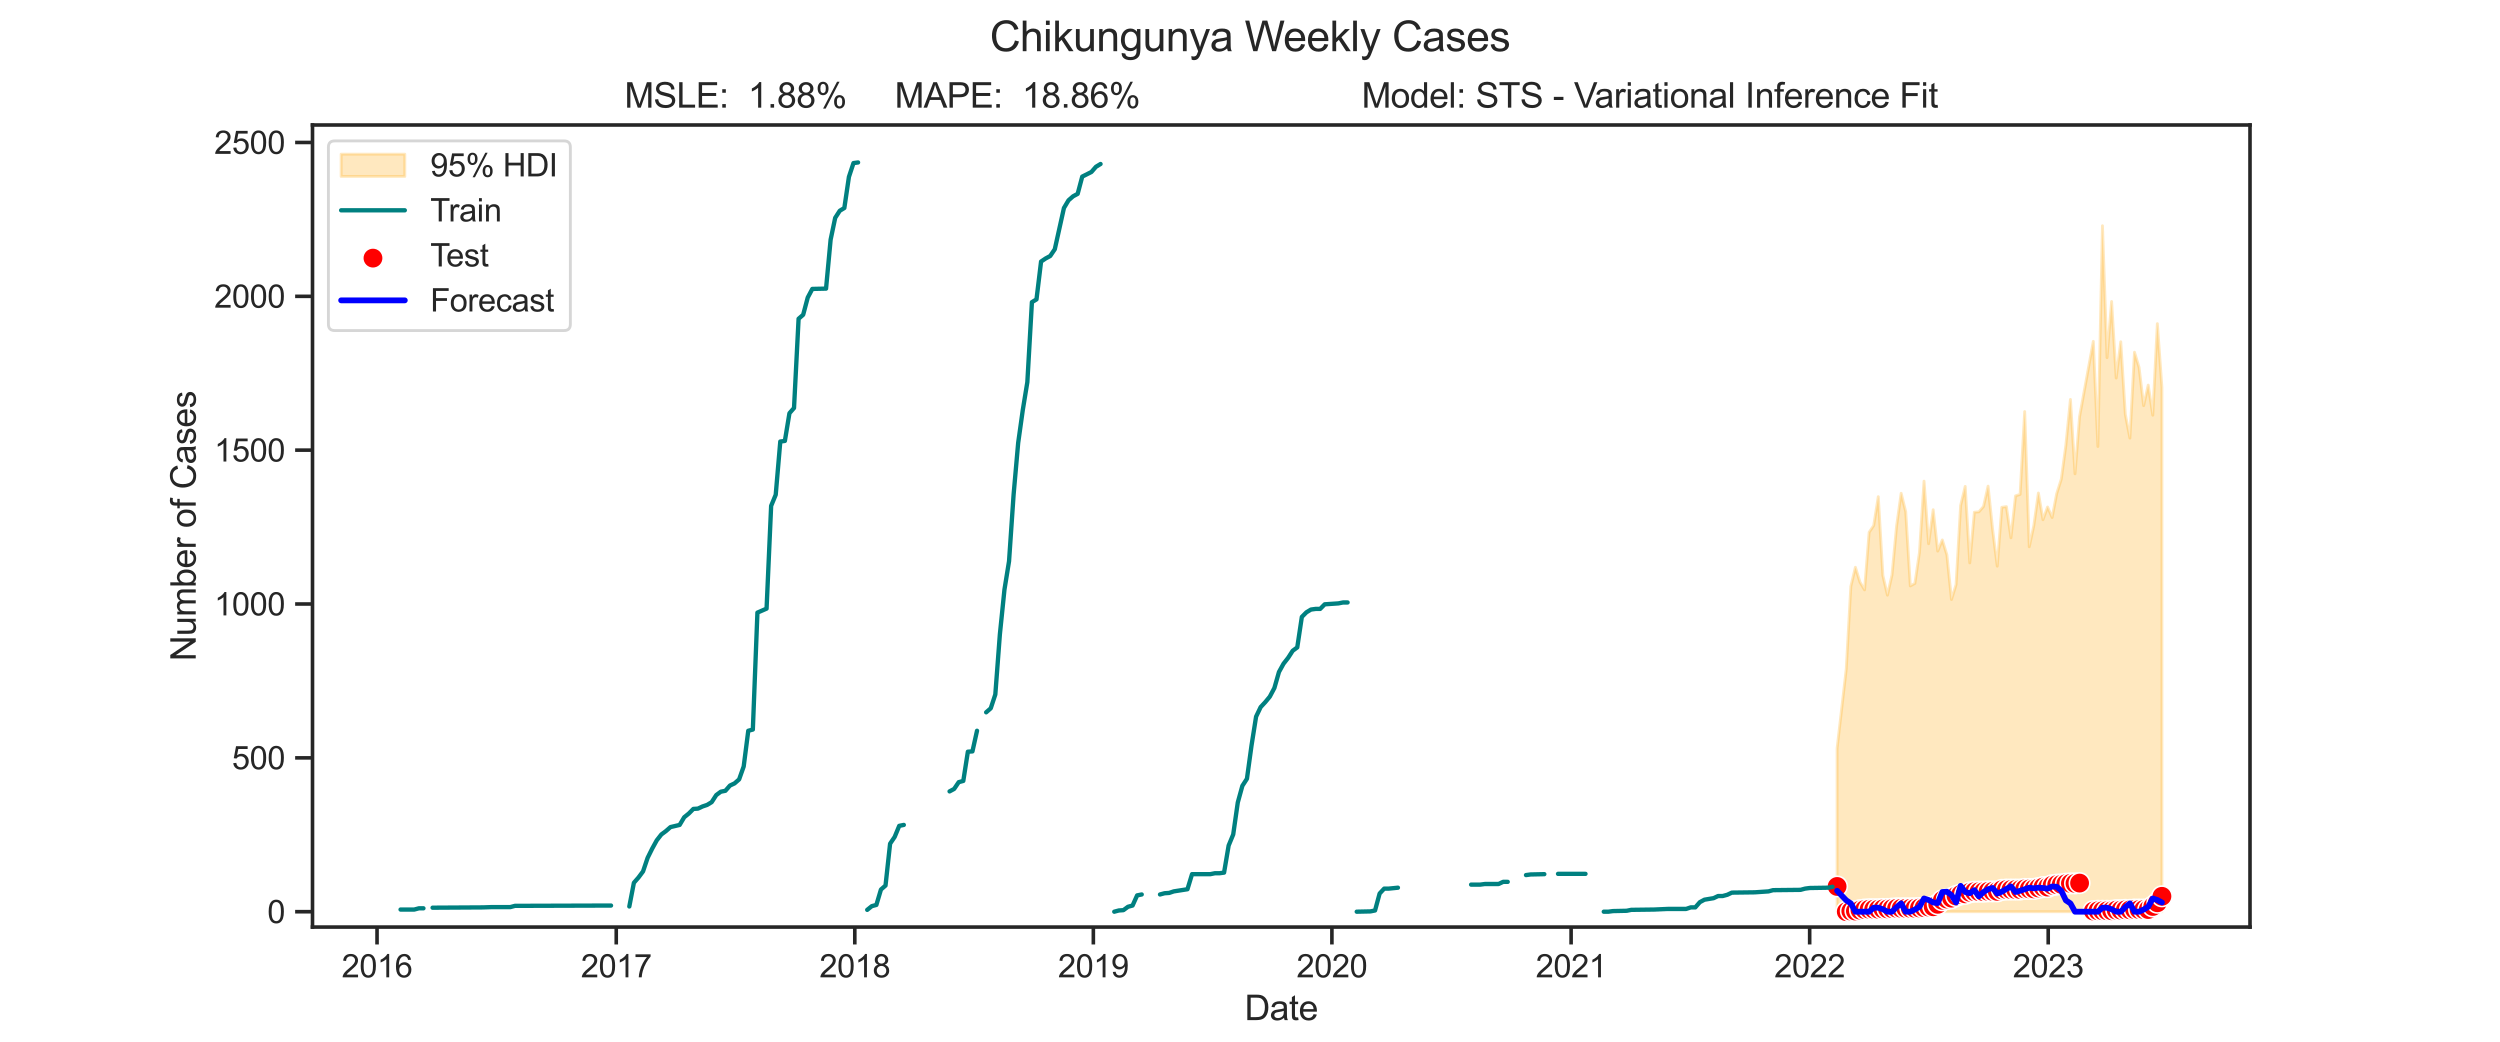 <?xml version="1.0" encoding="utf-8" standalone="no"?>
<!DOCTYPE svg PUBLIC "-//W3C//DTD SVG 1.1//EN"
  "http://www.w3.org/Graphics/SVG/1.1/DTD/svg11.dtd">
<svg xmlns:xlink="http://www.w3.org/1999/xlink" width="864pt" height="360pt" viewBox="0 0 864 360" xmlns="http://www.w3.org/2000/svg" version="1.1">
 <defs>
  <style type="text/css">*{stroke-linejoin: round; stroke-linecap: butt}</style>
 </defs>
 <g id="figure_1">
  <g id="patch_1">
   <path d="M 0 360 
L 864 360 
L 864 0 
L 0 0 
z
" style="fill: #ffffff"/>
  </g>
  <g id="axes_1">
   <g id="patch_2">
    <path d="M 108 320.4 
L 777.6 320.4 
L 777.6 43.2 
L 108 43.2 
z
" style="fill: #ffffff"/>
   </g>
   <g id="matplotlib.axis_1">
    <g id="xtick_1">
     <g id="line2d_1">
      <defs>
       <path id="m981ce2b641" d="M 0 0 
L 0 6 
" style="stroke: #262626; stroke-width: 1.25"/>
      </defs>
      <g>
       <use xlink:href="#m981ce2b641" x="130.305" y="320.4" style="fill: #262626; stroke: #262626; stroke-width: 1.25"/>
      </g>
     </g>
     <g id="text_1">
      <!-- 2016 -->
      <g style="fill: #262626" transform="translate(118.071 337.774) scale(0.11 -0.11)">
       <defs>
        <path id="ArialMT-32" d="M 3222 541 
L 3222 0 
L 194 0 
Q 188 203 259 391 
Q 375 700 629 1000 
Q 884 1300 1366 1694 
Q 2113 2306 2375 2664 
Q 2638 3022 2638 3341 
Q 2638 3675 2398 3904 
Q 2159 4134 1775 4134 
Q 1369 4134 1125 3890 
Q 881 3647 878 3216 
L 300 3275 
Q 359 3922 746 4261 
Q 1134 4600 1788 4600 
Q 2447 4600 2831 4234 
Q 3216 3869 3216 3328 
Q 3216 3053 3103 2787 
Q 2991 2522 2730 2228 
Q 2469 1934 1863 1422 
Q 1356 997 1212 845 
Q 1069 694 975 541 
L 3222 541 
z
" transform="scale(0.016)"/>
        <path id="ArialMT-30" d="M 266 2259 
Q 266 3072 433 3567 
Q 600 4063 929 4331 
Q 1259 4600 1759 4600 
Q 2128 4600 2406 4451 
Q 2684 4303 2865 4023 
Q 3047 3744 3150 3342 
Q 3253 2941 3253 2259 
Q 3253 1453 3087 958 
Q 2922 463 2592 192 
Q 2263 -78 1759 -78 
Q 1097 -78 719 397 
Q 266 969 266 2259 
z
M 844 2259 
Q 844 1131 1108 757 
Q 1372 384 1759 384 
Q 2147 384 2411 759 
Q 2675 1134 2675 2259 
Q 2675 3391 2411 3762 
Q 2147 4134 1753 4134 
Q 1366 4134 1134 3806 
Q 844 3388 844 2259 
z
" transform="scale(0.016)"/>
        <path id="ArialMT-31" d="M 2384 0 
L 1822 0 
L 1822 3584 
Q 1619 3391 1289 3197 
Q 959 3003 697 2906 
L 697 3450 
Q 1169 3672 1522 3987 
Q 1875 4303 2022 4600 
L 2384 4600 
L 2384 0 
z
" transform="scale(0.016)"/>
        <path id="ArialMT-36" d="M 3184 3459 
L 2625 3416 
Q 2550 3747 2413 3897 
Q 2184 4138 1850 4138 
Q 1581 4138 1378 3988 
Q 1113 3794 959 3422 
Q 806 3050 800 2363 
Q 1003 2672 1297 2822 
Q 1591 2972 1913 2972 
Q 2475 2972 2870 2558 
Q 3266 2144 3266 1488 
Q 3266 1056 3080 686 
Q 2894 316 2569 119 
Q 2244 -78 1831 -78 
Q 1128 -78 684 439 
Q 241 956 241 2144 
Q 241 3472 731 4075 
Q 1159 4600 1884 4600 
Q 2425 4600 2770 4297 
Q 3116 3994 3184 3459 
z
M 888 1484 
Q 888 1194 1011 928 
Q 1134 663 1356 523 
Q 1578 384 1822 384 
Q 2178 384 2434 671 
Q 2691 959 2691 1453 
Q 2691 1928 2437 2201 
Q 2184 2475 1800 2475 
Q 1419 2475 1153 2201 
Q 888 1928 888 1484 
z
" transform="scale(0.016)"/>
       </defs>
       <use xlink:href="#ArialMT-32"/>
       <use xlink:href="#ArialMT-30" x="55.615"/>
       <use xlink:href="#ArialMT-31" x="111.23"/>
       <use xlink:href="#ArialMT-36" x="166.846"/>
      </g>
     </g>
    </g>
    <g id="xtick_2">
     <g id="line2d_2">
      <g>
       <use xlink:href="#m981ce2b641" x="212.974" y="320.4" style="fill: #262626; stroke: #262626; stroke-width: 1.25"/>
      </g>
     </g>
     <g id="text_2">
      <!-- 2017 -->
      <g style="fill: #262626" transform="translate(200.74 337.774) scale(0.11 -0.11)">
       <defs>
        <path id="ArialMT-37" d="M 303 3981 
L 303 4522 
L 3269 4522 
L 3269 4084 
Q 2831 3619 2401 2847 
Q 1972 2075 1738 1259 
Q 1569 684 1522 0 
L 944 0 
Q 953 541 1156 1306 
Q 1359 2072 1739 2783 
Q 2119 3494 2547 3981 
L 303 3981 
z
" transform="scale(0.016)"/>
       </defs>
       <use xlink:href="#ArialMT-32"/>
       <use xlink:href="#ArialMT-30" x="55.615"/>
       <use xlink:href="#ArialMT-31" x="111.23"/>
       <use xlink:href="#ArialMT-37" x="166.846"/>
      </g>
     </g>
    </g>
    <g id="xtick_3">
     <g id="line2d_3">
      <g>
       <use xlink:href="#m981ce2b641" x="295.418" y="320.4" style="fill: #262626; stroke: #262626; stroke-width: 1.25"/>
      </g>
     </g>
     <g id="text_3">
      <!-- 2018 -->
      <g style="fill: #262626" transform="translate(283.184 337.774) scale(0.11 -0.11)">
       <defs>
        <path id="ArialMT-38" d="M 1131 2484 
Q 781 2613 612 2850 
Q 444 3088 444 3419 
Q 444 3919 803 4259 
Q 1163 4600 1759 4600 
Q 2359 4600 2725 4251 
Q 3091 3903 3091 3403 
Q 3091 3084 2923 2848 
Q 2756 2613 2416 2484 
Q 2838 2347 3058 2040 
Q 3278 1734 3278 1309 
Q 3278 722 2862 322 
Q 2447 -78 1769 -78 
Q 1091 -78 675 323 
Q 259 725 259 1325 
Q 259 1772 486 2073 
Q 713 2375 1131 2484 
z
M 1019 3438 
Q 1019 3113 1228 2906 
Q 1438 2700 1772 2700 
Q 2097 2700 2305 2904 
Q 2513 3109 2513 3406 
Q 2513 3716 2298 3927 
Q 2084 4138 1766 4138 
Q 1444 4138 1231 3931 
Q 1019 3725 1019 3438 
z
M 838 1322 
Q 838 1081 952 856 
Q 1066 631 1291 507 
Q 1516 384 1775 384 
Q 2178 384 2440 643 
Q 2703 903 2703 1303 
Q 2703 1709 2433 1975 
Q 2163 2241 1756 2241 
Q 1359 2241 1098 1978 
Q 838 1716 838 1322 
z
" transform="scale(0.016)"/>
       </defs>
       <use xlink:href="#ArialMT-32"/>
       <use xlink:href="#ArialMT-30" x="55.615"/>
       <use xlink:href="#ArialMT-31" x="111.23"/>
       <use xlink:href="#ArialMT-38" x="166.846"/>
      </g>
     </g>
    </g>
    <g id="xtick_4">
     <g id="line2d_4">
      <g>
       <use xlink:href="#m981ce2b641" x="377.862" y="320.4" style="fill: #262626; stroke: #262626; stroke-width: 1.25"/>
      </g>
     </g>
     <g id="text_4">
      <!-- 2019 -->
      <g style="fill: #262626" transform="translate(365.627 337.774) scale(0.11 -0.11)">
       <defs>
        <path id="ArialMT-39" d="M 350 1059 
L 891 1109 
Q 959 728 1153 556 
Q 1347 384 1650 384 
Q 1909 384 2104 503 
Q 2300 622 2425 820 
Q 2550 1019 2634 1356 
Q 2719 1694 2719 2044 
Q 2719 2081 2716 2156 
Q 2547 1888 2255 1720 
Q 1963 1553 1622 1553 
Q 1053 1553 659 1965 
Q 266 2378 266 3053 
Q 266 3750 677 4175 
Q 1088 4600 1706 4600 
Q 2153 4600 2523 4359 
Q 2894 4119 3086 3673 
Q 3278 3228 3278 2384 
Q 3278 1506 3087 986 
Q 2897 466 2520 194 
Q 2144 -78 1638 -78 
Q 1100 -78 759 220 
Q 419 519 350 1059 
z
M 2653 3081 
Q 2653 3566 2395 3850 
Q 2138 4134 1775 4134 
Q 1400 4134 1122 3828 
Q 844 3522 844 3034 
Q 844 2597 1108 2323 
Q 1372 2050 1759 2050 
Q 2150 2050 2401 2323 
Q 2653 2597 2653 3081 
z
" transform="scale(0.016)"/>
       </defs>
       <use xlink:href="#ArialMT-32"/>
       <use xlink:href="#ArialMT-30" x="55.615"/>
       <use xlink:href="#ArialMT-31" x="111.23"/>
       <use xlink:href="#ArialMT-39" x="166.846"/>
      </g>
     </g>
    </g>
    <g id="xtick_5">
     <g id="line2d_5">
      <g>
       <use xlink:href="#m981ce2b641" x="460.305" y="320.4" style="fill: #262626; stroke: #262626; stroke-width: 1.25"/>
      </g>
     </g>
     <g id="text_5">
      <!-- 2020 -->
      <g style="fill: #262626" transform="translate(448.071 337.774) scale(0.11 -0.11)">
       <use xlink:href="#ArialMT-32"/>
       <use xlink:href="#ArialMT-30" x="55.615"/>
       <use xlink:href="#ArialMT-32" x="111.23"/>
       <use xlink:href="#ArialMT-30" x="166.846"/>
      </g>
     </g>
    </g>
    <g id="xtick_6">
     <g id="line2d_6">
      <g>
       <use xlink:href="#m981ce2b641" x="542.975" y="320.4" style="fill: #262626; stroke: #262626; stroke-width: 1.25"/>
      </g>
     </g>
     <g id="text_6">
      <!-- 2021 -->
      <g style="fill: #262626" transform="translate(530.741 337.774) scale(0.11 -0.11)">
       <use xlink:href="#ArialMT-32"/>
       <use xlink:href="#ArialMT-30" x="55.615"/>
       <use xlink:href="#ArialMT-32" x="111.23"/>
       <use xlink:href="#ArialMT-31" x="166.846"/>
      </g>
     </g>
    </g>
    <g id="xtick_7">
     <g id="line2d_7">
      <g>
       <use xlink:href="#m981ce2b641" x="625.418" y="320.4" style="fill: #262626; stroke: #262626; stroke-width: 1.25"/>
      </g>
     </g>
     <g id="text_7">
      <!-- 2022 -->
      <g style="fill: #262626" transform="translate(613.184 337.774) scale(0.11 -0.11)">
       <use xlink:href="#ArialMT-32"/>
       <use xlink:href="#ArialMT-30" x="55.615"/>
       <use xlink:href="#ArialMT-32" x="111.23"/>
       <use xlink:href="#ArialMT-32" x="166.846"/>
      </g>
     </g>
    </g>
    <g id="xtick_8">
     <g id="line2d_8">
      <g>
       <use xlink:href="#m981ce2b641" x="707.862" y="320.4" style="fill: #262626; stroke: #262626; stroke-width: 1.25"/>
      </g>
     </g>
     <g id="text_8">
      <!-- 2023 -->
      <g style="fill: #262626" transform="translate(695.628 337.774) scale(0.11 -0.11)">
       <defs>
        <path id="ArialMT-33" d="M 269 1209 
L 831 1284 
Q 928 806 1161 595 
Q 1394 384 1728 384 
Q 2125 384 2398 659 
Q 2672 934 2672 1341 
Q 2672 1728 2419 1979 
Q 2166 2231 1775 2231 
Q 1616 2231 1378 2169 
L 1441 2663 
Q 1497 2656 1531 2656 
Q 1891 2656 2178 2843 
Q 2466 3031 2466 3422 
Q 2466 3731 2256 3934 
Q 2047 4138 1716 4138 
Q 1388 4138 1169 3931 
Q 950 3725 888 3313 
L 325 3413 
Q 428 3978 793 4289 
Q 1159 4600 1703 4600 
Q 2078 4600 2393 4439 
Q 2709 4278 2876 4000 
Q 3044 3722 3044 3409 
Q 3044 3113 2884 2869 
Q 2725 2625 2413 2481 
Q 2819 2388 3044 2092 
Q 3269 1797 3269 1353 
Q 3269 753 2831 336 
Q 2394 -81 1725 -81 
Q 1122 -81 723 278 
Q 325 638 269 1209 
z
" transform="scale(0.016)"/>
       </defs>
       <use xlink:href="#ArialMT-32"/>
       <use xlink:href="#ArialMT-30" x="55.615"/>
       <use xlink:href="#ArialMT-32" x="111.23"/>
       <use xlink:href="#ArialMT-33" x="166.846"/>
      </g>
     </g>
    </g>
    <g id="text_9">
     <!-- Date -->
     <g style="fill: #262626" transform="translate(430.127 352.549) scale(0.12 -0.12)">
      <defs>
       <path id="ArialMT-44" d="M 494 0 
L 494 4581 
L 2072 4581 
Q 2606 4581 2888 4516 
Q 3281 4425 3559 4188 
Q 3922 3881 4101 3404 
Q 4281 2928 4281 2316 
Q 4281 1794 4159 1391 
Q 4038 988 3847 723 
Q 3656 459 3429 307 
Q 3203 156 2883 78 
Q 2563 0 2147 0 
L 494 0 
z
M 1100 541 
L 2078 541 
Q 2531 541 2789 625 
Q 3047 709 3200 863 
Q 3416 1078 3536 1442 
Q 3656 1806 3656 2325 
Q 3656 3044 3420 3430 
Q 3184 3816 2847 3947 
Q 2603 4041 2063 4041 
L 1100 4041 
L 1100 541 
z
" transform="scale(0.016)"/>
       <path id="ArialMT-61" d="M 2588 409 
Q 2275 144 1986 34 
Q 1697 -75 1366 -75 
Q 819 -75 525 192 
Q 231 459 231 875 
Q 231 1119 342 1320 
Q 453 1522 633 1644 
Q 813 1766 1038 1828 
Q 1203 1872 1538 1913 
Q 2219 1994 2541 2106 
Q 2544 2222 2544 2253 
Q 2544 2597 2384 2738 
Q 2169 2928 1744 2928 
Q 1347 2928 1158 2789 
Q 969 2650 878 2297 
L 328 2372 
Q 403 2725 575 2942 
Q 747 3159 1072 3276 
Q 1397 3394 1825 3394 
Q 2250 3394 2515 3294 
Q 2781 3194 2906 3042 
Q 3031 2891 3081 2659 
Q 3109 2516 3109 2141 
L 3109 1391 
Q 3109 606 3145 398 
Q 3181 191 3288 0 
L 2700 0 
Q 2613 175 2588 409 
z
M 2541 1666 
Q 2234 1541 1622 1453 
Q 1275 1403 1131 1340 
Q 988 1278 909 1158 
Q 831 1038 831 891 
Q 831 666 1001 516 
Q 1172 366 1500 366 
Q 1825 366 2078 508 
Q 2331 650 2450 897 
Q 2541 1088 2541 1459 
L 2541 1666 
z
" transform="scale(0.016)"/>
       <path id="ArialMT-74" d="M 1650 503 
L 1731 6 
Q 1494 -44 1306 -44 
Q 1000 -44 831 53 
Q 663 150 594 308 
Q 525 466 525 972 
L 525 2881 
L 113 2881 
L 113 3319 
L 525 3319 
L 525 4141 
L 1084 4478 
L 1084 3319 
L 1650 3319 
L 1650 2881 
L 1084 2881 
L 1084 941 
Q 1084 700 1114 631 
Q 1144 563 1211 522 
Q 1278 481 1403 481 
Q 1497 481 1650 503 
z
" transform="scale(0.016)"/>
       <path id="ArialMT-65" d="M 2694 1069 
L 3275 997 
Q 3138 488 2766 206 
Q 2394 -75 1816 -75 
Q 1088 -75 661 373 
Q 234 822 234 1631 
Q 234 2469 665 2931 
Q 1097 3394 1784 3394 
Q 2450 3394 2872 2941 
Q 3294 2488 3294 1666 
Q 3294 1616 3291 1516 
L 816 1516 
Q 847 969 1125 678 
Q 1403 388 1819 388 
Q 2128 388 2347 550 
Q 2566 713 2694 1069 
z
M 847 1978 
L 2700 1978 
Q 2663 2397 2488 2606 
Q 2219 2931 1791 2931 
Q 1403 2931 1139 2672 
Q 875 2413 847 1978 
z
" transform="scale(0.016)"/>
      </defs>
      <use xlink:href="#ArialMT-44"/>
      <use xlink:href="#ArialMT-61" x="72.217"/>
      <use xlink:href="#ArialMT-74" x="127.832"/>
      <use xlink:href="#ArialMT-65" x="155.615"/>
     </g>
    </g>
   </g>
   <g id="matplotlib.axis_2">
    <g id="ytick_1">
     <g id="line2d_9">
      <defs>
       <path id="m038dfadc08" d="M 0 0 
L -6 0 
" style="stroke: #262626; stroke-width: 1.25"/>
      </defs>
      <g>
       <use xlink:href="#m038dfadc08" x="108" y="315.083" style="fill: #262626; stroke: #262626; stroke-width: 1.25"/>
      </g>
     </g>
     <g id="text_10">
      <!-- 0 -->
      <g style="fill: #262626" transform="translate(92.383 319.02) scale(0.11 -0.11)">
       <use xlink:href="#ArialMT-30"/>
      </g>
     </g>
    </g>
    <g id="ytick_2">
     <g id="line2d_10">
      <g>
       <use xlink:href="#m038dfadc08" x="108" y="261.913" style="fill: #262626; stroke: #262626; stroke-width: 1.25"/>
      </g>
     </g>
     <g id="text_11">
      <!-- 500 -->
      <g style="fill: #262626" transform="translate(80.149 265.85) scale(0.11 -0.11)">
       <defs>
        <path id="ArialMT-35" d="M 266 1200 
L 856 1250 
Q 922 819 1161 601 
Q 1400 384 1738 384 
Q 2144 384 2425 690 
Q 2706 997 2706 1503 
Q 2706 1984 2436 2262 
Q 2166 2541 1728 2541 
Q 1456 2541 1237 2417 
Q 1019 2294 894 2097 
L 366 2166 
L 809 4519 
L 3088 4519 
L 3088 3981 
L 1259 3981 
L 1013 2750 
Q 1425 3038 1878 3038 
Q 2478 3038 2890 2622 
Q 3303 2206 3303 1553 
Q 3303 931 2941 478 
Q 2500 -78 1738 -78 
Q 1113 -78 717 272 
Q 322 622 266 1200 
z
" transform="scale(0.016)"/>
       </defs>
       <use xlink:href="#ArialMT-35"/>
       <use xlink:href="#ArialMT-30" x="55.615"/>
       <use xlink:href="#ArialMT-30" x="111.23"/>
      </g>
     </g>
    </g>
    <g id="ytick_3">
     <g id="line2d_11">
      <g>
       <use xlink:href="#m038dfadc08" x="108" y="208.744" style="fill: #262626; stroke: #262626; stroke-width: 1.25"/>
      </g>
     </g>
     <g id="text_12">
      <!-- 1000 -->
      <g style="fill: #262626" transform="translate(74.032 212.681) scale(0.11 -0.11)">
       <use xlink:href="#ArialMT-31"/>
       <use xlink:href="#ArialMT-30" x="55.615"/>
       <use xlink:href="#ArialMT-30" x="111.23"/>
       <use xlink:href="#ArialMT-30" x="166.846"/>
      </g>
     </g>
    </g>
    <g id="ytick_4">
     <g id="line2d_12">
      <g>
       <use xlink:href="#m038dfadc08" x="108" y="155.574" style="fill: #262626; stroke: #262626; stroke-width: 1.25"/>
      </g>
     </g>
     <g id="text_13">
      <!-- 1500 -->
      <g style="fill: #262626" transform="translate(74.032 159.511) scale(0.11 -0.11)">
       <use xlink:href="#ArialMT-31"/>
       <use xlink:href="#ArialMT-35" x="55.615"/>
       <use xlink:href="#ArialMT-30" x="111.23"/>
       <use xlink:href="#ArialMT-30" x="166.846"/>
      </g>
     </g>
    </g>
    <g id="ytick_5">
     <g id="line2d_13">
      <g>
       <use xlink:href="#m038dfadc08" x="108" y="102.404" style="fill: #262626; stroke: #262626; stroke-width: 1.25"/>
      </g>
     </g>
     <g id="text_14">
      <!-- 2000 -->
      <g style="fill: #262626" transform="translate(74.032 106.341) scale(0.11 -0.11)">
       <use xlink:href="#ArialMT-32"/>
       <use xlink:href="#ArialMT-30" x="55.615"/>
       <use xlink:href="#ArialMT-30" x="111.23"/>
       <use xlink:href="#ArialMT-30" x="166.846"/>
      </g>
     </g>
    </g>
    <g id="ytick_6">
     <g id="line2d_14">
      <g>
       <use xlink:href="#m038dfadc08" x="108" y="49.235" style="fill: #262626; stroke: #262626; stroke-width: 1.25"/>
      </g>
     </g>
     <g id="text_15">
      <!-- 2500 -->
      <g style="fill: #262626" transform="translate(74.032 53.172) scale(0.11 -0.11)">
       <use xlink:href="#ArialMT-32"/>
       <use xlink:href="#ArialMT-35" x="55.615"/>
       <use xlink:href="#ArialMT-30" x="111.23"/>
       <use xlink:href="#ArialMT-30" x="166.846"/>
      </g>
     </g>
    </g>
    <g id="text_16">
     <!-- Number of Cases -->
     <g style="fill: #262626" transform="translate(67.647 228.482) rotate(-90) scale(0.12 -0.12)">
      <defs>
       <path id="ArialMT-4e" d="M 488 0 
L 488 4581 
L 1109 4581 
L 3516 984 
L 3516 4581 
L 4097 4581 
L 4097 0 
L 3475 0 
L 1069 3600 
L 1069 0 
L 488 0 
z
" transform="scale(0.016)"/>
       <path id="ArialMT-75" d="M 2597 0 
L 2597 488 
Q 2209 -75 1544 -75 
Q 1250 -75 995 37 
Q 741 150 617 320 
Q 494 491 444 738 
Q 409 903 409 1263 
L 409 3319 
L 972 3319 
L 972 1478 
Q 972 1038 1006 884 
Q 1059 663 1231 536 
Q 1403 409 1656 409 
Q 1909 409 2131 539 
Q 2353 669 2445 892 
Q 2538 1116 2538 1541 
L 2538 3319 
L 3100 3319 
L 3100 0 
L 2597 0 
z
" transform="scale(0.016)"/>
       <path id="ArialMT-6d" d="M 422 0 
L 422 3319 
L 925 3319 
L 925 2853 
Q 1081 3097 1340 3245 
Q 1600 3394 1931 3394 
Q 2300 3394 2536 3241 
Q 2772 3088 2869 2813 
Q 3263 3394 3894 3394 
Q 4388 3394 4653 3120 
Q 4919 2847 4919 2278 
L 4919 0 
L 4359 0 
L 4359 2091 
Q 4359 2428 4304 2576 
Q 4250 2725 4106 2815 
Q 3963 2906 3769 2906 
Q 3419 2906 3187 2673 
Q 2956 2441 2956 1928 
L 2956 0 
L 2394 0 
L 2394 2156 
Q 2394 2531 2256 2718 
Q 2119 2906 1806 2906 
Q 1569 2906 1367 2781 
Q 1166 2656 1075 2415 
Q 984 2175 984 1722 
L 984 0 
L 422 0 
z
" transform="scale(0.016)"/>
       <path id="ArialMT-62" d="M 941 0 
L 419 0 
L 419 4581 
L 981 4581 
L 981 2947 
Q 1338 3394 1891 3394 
Q 2197 3394 2470 3270 
Q 2744 3147 2920 2923 
Q 3097 2700 3197 2384 
Q 3297 2069 3297 1709 
Q 3297 856 2875 390 
Q 2453 -75 1863 -75 
Q 1275 -75 941 416 
L 941 0 
z
M 934 1684 
Q 934 1088 1097 822 
Q 1363 388 1816 388 
Q 2184 388 2453 708 
Q 2722 1028 2722 1663 
Q 2722 2313 2464 2622 
Q 2206 2931 1841 2931 
Q 1472 2931 1203 2611 
Q 934 2291 934 1684 
z
" transform="scale(0.016)"/>
       <path id="ArialMT-72" d="M 416 0 
L 416 3319 
L 922 3319 
L 922 2816 
Q 1116 3169 1280 3281 
Q 1444 3394 1641 3394 
Q 1925 3394 2219 3213 
L 2025 2691 
Q 1819 2813 1613 2813 
Q 1428 2813 1281 2702 
Q 1134 2591 1072 2394 
Q 978 2094 978 1738 
L 978 0 
L 416 0 
z
" transform="scale(0.016)"/>
       <path id="ArialMT-20" transform="scale(0.016)"/>
       <path id="ArialMT-6f" d="M 213 1659 
Q 213 2581 725 3025 
Q 1153 3394 1769 3394 
Q 2453 3394 2887 2945 
Q 3322 2497 3322 1706 
Q 3322 1066 3130 698 
Q 2938 331 2570 128 
Q 2203 -75 1769 -75 
Q 1072 -75 642 372 
Q 213 819 213 1659 
z
M 791 1659 
Q 791 1022 1069 705 
Q 1347 388 1769 388 
Q 2188 388 2466 706 
Q 2744 1025 2744 1678 
Q 2744 2294 2464 2611 
Q 2184 2928 1769 2928 
Q 1347 2928 1069 2612 
Q 791 2297 791 1659 
z
" transform="scale(0.016)"/>
       <path id="ArialMT-66" d="M 556 0 
L 556 2881 
L 59 2881 
L 59 3319 
L 556 3319 
L 556 3672 
Q 556 4006 616 4169 
Q 697 4388 901 4523 
Q 1106 4659 1475 4659 
Q 1713 4659 2000 4603 
L 1916 4113 
Q 1741 4144 1584 4144 
Q 1328 4144 1222 4034 
Q 1116 3925 1116 3625 
L 1116 3319 
L 1763 3319 
L 1763 2881 
L 1116 2881 
L 1116 0 
L 556 0 
z
" transform="scale(0.016)"/>
       <path id="ArialMT-43" d="M 3763 1606 
L 4369 1453 
Q 4178 706 3683 314 
Q 3188 -78 2472 -78 
Q 1731 -78 1267 223 
Q 803 525 561 1097 
Q 319 1669 319 2325 
Q 319 3041 592 3573 
Q 866 4106 1370 4382 
Q 1875 4659 2481 4659 
Q 3169 4659 3637 4309 
Q 4106 3959 4291 3325 
L 3694 3184 
Q 3534 3684 3231 3912 
Q 2928 4141 2469 4141 
Q 1941 4141 1586 3887 
Q 1231 3634 1087 3207 
Q 944 2781 944 2328 
Q 944 1744 1114 1308 
Q 1284 872 1643 656 
Q 2003 441 2422 441 
Q 2931 441 3284 734 
Q 3638 1028 3763 1606 
z
" transform="scale(0.016)"/>
       <path id="ArialMT-73" d="M 197 991 
L 753 1078 
Q 800 744 1014 566 
Q 1228 388 1613 388 
Q 2000 388 2187 545 
Q 2375 703 2375 916 
Q 2375 1106 2209 1216 
Q 2094 1291 1634 1406 
Q 1016 1563 777 1677 
Q 538 1791 414 1992 
Q 291 2194 291 2438 
Q 291 2659 392 2848 
Q 494 3038 669 3163 
Q 800 3259 1026 3326 
Q 1253 3394 1513 3394 
Q 1903 3394 2198 3281 
Q 2494 3169 2634 2976 
Q 2775 2784 2828 2463 
L 2278 2388 
Q 2241 2644 2061 2787 
Q 1881 2931 1553 2931 
Q 1166 2931 1000 2803 
Q 834 2675 834 2503 
Q 834 2394 903 2306 
Q 972 2216 1119 2156 
Q 1203 2125 1616 2013 
Q 2213 1853 2448 1751 
Q 2684 1650 2818 1456 
Q 2953 1263 2953 975 
Q 2953 694 2789 445 
Q 2625 197 2315 61 
Q 2006 -75 1616 -75 
Q 969 -75 630 194 
Q 291 463 197 991 
z
" transform="scale(0.016)"/>
      </defs>
      <use xlink:href="#ArialMT-4e"/>
      <use xlink:href="#ArialMT-75" x="72.217"/>
      <use xlink:href="#ArialMT-6d" x="127.832"/>
      <use xlink:href="#ArialMT-62" x="211.133"/>
      <use xlink:href="#ArialMT-65" x="266.748"/>
      <use xlink:href="#ArialMT-72" x="322.363"/>
      <use xlink:href="#ArialMT-20" x="355.664"/>
      <use xlink:href="#ArialMT-6f" x="383.447"/>
      <use xlink:href="#ArialMT-66" x="439.062"/>
      <use xlink:href="#ArialMT-20" x="466.846"/>
      <use xlink:href="#ArialMT-43" x="494.629"/>
      <use xlink:href="#ArialMT-61" x="566.846"/>
      <use xlink:href="#ArialMT-73" x="622.461"/>
      <use xlink:href="#ArialMT-65" x="672.461"/>
      <use xlink:href="#ArialMT-73" x="728.076"/>
     </g>
    </g>
   </g>
   <g id="PolyCollection_1">
    <defs>
     <path id="m158e009b87" d="M 634.905 -101.389 
L 634.905 -44.916 
L 638.067 -44.916 
L 639.648 -44.916 
L 641.229 -44.916 
L 642.81 -44.916 
L 644.391 -44.916 
L 645.973 -44.916 
L 647.554 -44.916 
L 649.135 -44.916 
L 650.716 -44.916 
L 652.297 -44.916 
L 653.878 -44.916 
L 655.459 -44.916 
L 657.04 -44.916 
L 658.621 -44.916 
L 660.203 -44.916 
L 661.784 -44.916 
L 663.365 -44.916 
L 664.946 -44.916 
L 666.527 -44.916 
L 668.108 -44.916 
L 669.689 -44.916 
L 671.27 -44.916 
L 672.851 -44.916 
L 674.433 -44.916 
L 676.014 -44.916 
L 677.595 -44.916 
L 679.176 -44.916 
L 680.757 -44.916 
L 682.338 -44.916 
L 683.919 -44.916 
L 685.5 -44.916 
L 687.081 -44.916 
L 688.663 -44.916 
L 690.244 -44.916 
L 691.825 -44.916 
L 693.406 -44.916 
L 694.987 -44.916 
L 696.568 -44.916 
L 698.149 -44.916 
L 699.73 -44.916 
L 701.311 -44.916 
L 702.893 -44.916 
L 704.474 -44.916 
L 706.055 -44.916 
L 707.636 -44.916 
L 709.217 -44.916 
L 710.798 -44.916 
L 712.379 -44.916 
L 713.96 -44.916 
L 715.541 -44.916 
L 717.123 -44.916 
L 718.704 -44.916 
L 723.447 -44.916 
L 725.028 -44.916 
L 726.609 -44.916 
L 728.19 -44.916 
L 729.771 -44.916 
L 731.353 -44.916 
L 732.934 -44.916 
L 734.515 -44.916 
L 736.096 -44.916 
L 737.677 -44.916 
L 739.258 -44.916 
L 740.839 -44.916 
L 742.42 -44.916 
L 744.001 -44.916 
L 745.583 -44.916 
L 747.164 -44.916 
L 747.164 -226.009 
L 747.164 -226.009 
L 745.583 -248.139 
L 744.001 -216.501 
L 742.42 -226.908 
L 740.839 -219.807 
L 739.258 -233.031 
L 737.677 -238.272 
L 736.096 -208.592 
L 734.515 -216.787 
L 732.934 -241.878 
L 731.353 -229.348 
L 729.771 -255.793 
L 728.19 -236.394 
L 726.609 -281.982 
L 725.028 -205.691 
L 723.447 -242.023 
L 718.704 -216.038 
L 717.123 -196.248 
L 715.541 -221.956 
L 713.96 -206.092 
L 712.379 -194.395 
L 710.798 -189.403 
L 709.217 -181.152 
L 707.636 -184.775 
L 706.055 -180.39 
L 704.474 -189.608 
L 702.893 -178.364 
L 701.311 -171.033 
L 699.73 -217.758 
L 698.149 -189.129 
L 696.568 -188.632 
L 694.987 -174.136 
L 693.406 -184.909 
L 691.825 -184.686 
L 690.244 -164.337 
L 688.663 -176.874 
L 687.081 -191.984 
L 685.5 -184.958 
L 683.919 -183.116 
L 682.338 -182.976 
L 680.757 -165.455 
L 679.176 -191.894 
L 677.595 -185.32 
L 676.014 -157.96 
L 674.433 -152.809 
L 672.851 -168.233 
L 671.27 -173.394 
L 669.689 -169.544 
L 668.108 -183.837 
L 666.527 -172.084 
L 664.946 -193.706 
L 663.365 -169.075 
L 661.784 -158.367 
L 660.203 -157.502 
L 658.621 -183.105 
L 657.04 -189.528 
L 655.459 -178.176 
L 653.878 -161.314 
L 652.297 -154.31 
L 650.716 -161.134 
L 649.135 -188.351 
L 647.554 -178.374 
L 645.973 -176.047 
L 644.391 -156.144 
L 642.81 -158.812 
L 641.229 -163.95 
L 639.648 -157.346 
L 638.067 -128.796 
L 634.905 -101.389 
z
" style="stroke: #ffa500; stroke-opacity: 0.25"/>
    </defs>
    <g clip-path="url(#pe5e62c74e8)">
     <use xlink:href="#m158e009b87" x="0" y="360" style="fill: #ffa500; fill-opacity: 0.25; stroke: #ffa500; stroke-opacity: 0.25"/>
    </g>
   </g>
   <g id="PathCollection_1">
    <defs>
     <path id="m97d3d0ead5" d="M 0 3.536 
C 0.938 3.536 1.837 3.163 2.5 2.5 
C 3.163 1.837 3.536 0.938 3.536 0 
C 3.536 -0.938 3.163 -1.837 2.5 -2.5 
C 1.837 -3.163 0.938 -3.536 0 -3.536 
C -0.938 -3.536 -1.837 -3.163 -2.5 -2.5 
C -3.163 -1.837 -3.536 -0.938 -3.536 0 
C -3.536 0.938 -3.163 1.837 -2.5 2.5 
C -1.837 3.163 -0.938 3.536 0 3.536 
z
" style="stroke: #ffffff; stroke-width: 0.566"/>
    </defs>
    <g clip-path="url(#pe5e62c74e8)">
     <use xlink:href="#m97d3d0ead5" x="634.905" y="306.363" style="fill: #ff0000; stroke: #ffffff; stroke-width: 0.566"/>
     <use xlink:href="#m97d3d0ead5" x="638.067" y="315.083" style="fill: #ff0000; stroke: #ffffff; stroke-width: 0.566"/>
     <use xlink:href="#m97d3d0ead5" x="639.648" y="314.87" style="fill: #ff0000; stroke: #ffffff; stroke-width: 0.566"/>
     <use xlink:href="#m97d3d0ead5" x="641.229" y="314.87" style="fill: #ff0000; stroke: #ffffff; stroke-width: 0.566"/>
     <use xlink:href="#m97d3d0ead5" x="642.81" y="314.551" style="fill: #ff0000; stroke: #ffffff; stroke-width: 0.566"/>
     <use xlink:href="#m97d3d0ead5" x="644.391" y="314.339" style="fill: #ff0000; stroke: #ffffff; stroke-width: 0.566"/>
     <use xlink:href="#m97d3d0ead5" x="645.973" y="314.232" style="fill: #ff0000; stroke: #ffffff; stroke-width: 0.566"/>
     <use xlink:href="#m97d3d0ead5" x="647.554" y="314.232" style="fill: #ff0000; stroke: #ffffff; stroke-width: 0.566"/>
     <use xlink:href="#m97d3d0ead5" x="649.135" y="314.232" style="fill: #ff0000; stroke: #ffffff; stroke-width: 0.566"/>
     <use xlink:href="#m97d3d0ead5" x="650.716" y="314.126" style="fill: #ff0000; stroke: #ffffff; stroke-width: 0.566"/>
     <use xlink:href="#m97d3d0ead5" x="652.297" y="314.126" style="fill: #ff0000; stroke: #ffffff; stroke-width: 0.566"/>
     <use xlink:href="#m97d3d0ead5" x="653.878" y="314.02" style="fill: #ff0000; stroke: #ffffff; stroke-width: 0.566"/>
     <use xlink:href="#m97d3d0ead5" x="655.459" y="313.913" style="fill: #ff0000; stroke: #ffffff; stroke-width: 0.566"/>
     <use xlink:href="#m97d3d0ead5" x="657.04" y="313.913" style="fill: #ff0000; stroke: #ffffff; stroke-width: 0.566"/>
     <use xlink:href="#m97d3d0ead5" x="658.621" y="313.913" style="fill: #ff0000; stroke: #ffffff; stroke-width: 0.566"/>
     <use xlink:href="#m97d3d0ead5" x="660.203" y="313.913" style="fill: #ff0000; stroke: #ffffff; stroke-width: 0.566"/>
     <use xlink:href="#m97d3d0ead5" x="661.784" y="313.913" style="fill: #ff0000; stroke: #ffffff; stroke-width: 0.566"/>
     <use xlink:href="#m97d3d0ead5" x="663.365" y="313.807" style="fill: #ff0000; stroke: #ffffff; stroke-width: 0.566"/>
     <use xlink:href="#m97d3d0ead5" x="664.946" y="313.701" style="fill: #ff0000; stroke: #ffffff; stroke-width: 0.566"/>
     <use xlink:href="#m97d3d0ead5" x="666.527" y="313.488" style="fill: #ff0000; stroke: #ffffff; stroke-width: 0.566"/>
     <use xlink:href="#m97d3d0ead5" x="668.108" y="313.382" style="fill: #ff0000; stroke: #ffffff; stroke-width: 0.566"/>
     <use xlink:href="#m97d3d0ead5" x="669.689" y="312.531" style="fill: #ff0000; stroke: #ffffff; stroke-width: 0.566"/>
     <use xlink:href="#m97d3d0ead5" x="671.27" y="311.148" style="fill: #ff0000; stroke: #ffffff; stroke-width: 0.566"/>
     <use xlink:href="#m97d3d0ead5" x="672.851" y="310.723" style="fill: #ff0000; stroke: #ffffff; stroke-width: 0.566"/>
     <use xlink:href="#m97d3d0ead5" x="674.433" y="310.404" style="fill: #ff0000; stroke: #ffffff; stroke-width: 0.566"/>
     <use xlink:href="#m97d3d0ead5" x="676.014" y="309.66" style="fill: #ff0000; stroke: #ffffff; stroke-width: 0.566"/>
     <use xlink:href="#m97d3d0ead5" x="677.595" y="309.128" style="fill: #ff0000; stroke: #ffffff; stroke-width: 0.566"/>
     <use xlink:href="#m97d3d0ead5" x="679.176" y="308.915" style="fill: #ff0000; stroke: #ffffff; stroke-width: 0.566"/>
     <use xlink:href="#m97d3d0ead5" x="680.757" y="308.384" style="fill: #ff0000; stroke: #ffffff; stroke-width: 0.566"/>
     <use xlink:href="#m97d3d0ead5" x="682.338" y="308.171" style="fill: #ff0000; stroke: #ffffff; stroke-width: 0.566"/>
     <use xlink:href="#m97d3d0ead5" x="683.919" y="308.171" style="fill: #ff0000; stroke: #ffffff; stroke-width: 0.566"/>
     <use xlink:href="#m97d3d0ead5" x="685.5" y="308.171" style="fill: #ff0000; stroke: #ffffff; stroke-width: 0.566"/>
     <use xlink:href="#m97d3d0ead5" x="687.081" y="308.065" style="fill: #ff0000; stroke: #ffffff; stroke-width: 0.566"/>
     <use xlink:href="#m97d3d0ead5" x="688.663" y="308.065" style="fill: #ff0000; stroke: #ffffff; stroke-width: 0.566"/>
     <use xlink:href="#m97d3d0ead5" x="690.244" y="308.065" style="fill: #ff0000; stroke: #ffffff; stroke-width: 0.566"/>
     <use xlink:href="#m97d3d0ead5" x="691.825" y="307.533" style="fill: #ff0000; stroke: #ffffff; stroke-width: 0.566"/>
     <use xlink:href="#m97d3d0ead5" x="693.406" y="307.427" style="fill: #ff0000; stroke: #ffffff; stroke-width: 0.566"/>
     <use xlink:href="#m97d3d0ead5" x="694.987" y="307.427" style="fill: #ff0000; stroke: #ffffff; stroke-width: 0.566"/>
     <use xlink:href="#m97d3d0ead5" x="696.568" y="307.427" style="fill: #ff0000; stroke: #ffffff; stroke-width: 0.566"/>
     <use xlink:href="#m97d3d0ead5" x="698.149" y="307.427" style="fill: #ff0000; stroke: #ffffff; stroke-width: 0.566"/>
     <use xlink:href="#m97d3d0ead5" x="699.73" y="307.214" style="fill: #ff0000; stroke: #ffffff; stroke-width: 0.566"/>
     <use xlink:href="#m97d3d0ead5" x="701.311" y="307.214" style="fill: #ff0000; stroke: #ffffff; stroke-width: 0.566"/>
     <use xlink:href="#m97d3d0ead5" x="702.893" y="307.214" style="fill: #ff0000; stroke: #ffffff; stroke-width: 0.566"/>
     <use xlink:href="#m97d3d0ead5" x="704.474" y="306.895" style="fill: #ff0000; stroke: #ffffff; stroke-width: 0.566"/>
     <use xlink:href="#m97d3d0ead5" x="706.055" y="306.576" style="fill: #ff0000; stroke: #ffffff; stroke-width: 0.566"/>
     <use xlink:href="#m97d3d0ead5" x="707.636" y="306.576" style="fill: #ff0000; stroke: #ffffff; stroke-width: 0.566"/>
     <use xlink:href="#m97d3d0ead5" x="709.217" y="305.938" style="fill: #ff0000; stroke: #ffffff; stroke-width: 0.566"/>
     <use xlink:href="#m97d3d0ead5" x="710.798" y="305.725" style="fill: #ff0000; stroke: #ffffff; stroke-width: 0.566"/>
     <use xlink:href="#m97d3d0ead5" x="712.379" y="305.619" style="fill: #ff0000; stroke: #ffffff; stroke-width: 0.566"/>
     <use xlink:href="#m97d3d0ead5" x="713.96" y="305.406" style="fill: #ff0000; stroke: #ffffff; stroke-width: 0.566"/>
     <use xlink:href="#m97d3d0ead5" x="715.541" y="305.3" style="fill: #ff0000; stroke: #ffffff; stroke-width: 0.566"/>
     <use xlink:href="#m97d3d0ead5" x="717.123" y="305.3" style="fill: #ff0000; stroke: #ffffff; stroke-width: 0.566"/>
     <use xlink:href="#m97d3d0ead5" x="718.704" y="305.193" style="fill: #ff0000; stroke: #ffffff; stroke-width: 0.566"/>
     <use xlink:href="#m97d3d0ead5" x="723.447" y="314.87" style="fill: #ff0000; stroke: #ffffff; stroke-width: 0.566"/>
     <use xlink:href="#m97d3d0ead5" x="725.028" y="314.764" style="fill: #ff0000; stroke: #ffffff; stroke-width: 0.566"/>
     <use xlink:href="#m97d3d0ead5" x="726.609" y="314.764" style="fill: #ff0000; stroke: #ffffff; stroke-width: 0.566"/>
     <use xlink:href="#m97d3d0ead5" x="728.19" y="314.764" style="fill: #ff0000; stroke: #ffffff; stroke-width: 0.566"/>
     <use xlink:href="#m97d3d0ead5" x="729.771" y="314.764" style="fill: #ff0000; stroke: #ffffff; stroke-width: 0.566"/>
     <use xlink:href="#m97d3d0ead5" x="731.353" y="314.551" style="fill: #ff0000; stroke: #ffffff; stroke-width: 0.566"/>
     <use xlink:href="#m97d3d0ead5" x="732.934" y="314.551" style="fill: #ff0000; stroke: #ffffff; stroke-width: 0.566"/>
     <use xlink:href="#m97d3d0ead5" x="734.515" y="314.445" style="fill: #ff0000; stroke: #ffffff; stroke-width: 0.566"/>
     <use xlink:href="#m97d3d0ead5" x="736.096" y="314.445" style="fill: #ff0000; stroke: #ffffff; stroke-width: 0.566"/>
     <use xlink:href="#m97d3d0ead5" x="737.677" y="314.339" style="fill: #ff0000; stroke: #ffffff; stroke-width: 0.566"/>
     <use xlink:href="#m97d3d0ead5" x="739.258" y="314.339" style="fill: #ff0000; stroke: #ffffff; stroke-width: 0.566"/>
     <use xlink:href="#m97d3d0ead5" x="740.839" y="314.339" style="fill: #ff0000; stroke: #ffffff; stroke-width: 0.566"/>
     <use xlink:href="#m97d3d0ead5" x="742.42" y="314.339" style="fill: #ff0000; stroke: #ffffff; stroke-width: 0.566"/>
     <use xlink:href="#m97d3d0ead5" x="744.001" y="313.275" style="fill: #ff0000; stroke: #ffffff; stroke-width: 0.566"/>
     <use xlink:href="#m97d3d0ead5" x="745.583" y="311.999" style="fill: #ff0000; stroke: #ffffff; stroke-width: 0.566"/>
     <use xlink:href="#m97d3d0ead5" x="747.164" y="309.766" style="fill: #ff0000; stroke: #ffffff; stroke-width: 0.566"/>
    </g>
   </g>
   <g id="line2d_15">
    <path d="M 138.436 314.339 
L 143.18 314.339 
L 144.761 313.913 
L 146.342 313.913 
M 149.504 313.701 
L 166.896 313.594 
L 170.059 313.488 
L 176.383 313.488 
L 177.964 313.063 
L 211.167 312.956 
M 217.492 313.275 
L 219.073 305.087 
L 220.654 303.279 
L 222.235 301.153 
L 223.816 296.474 
L 225.397 293.283 
L 226.979 290.412 
L 228.56 288.392 
L 230.141 287.222 
L 231.722 285.84 
L 234.884 285.095 
L 236.465 282.437 
L 238.046 281.161 
L 239.627 279.566 
L 241.209 279.459 
L 242.79 278.715 
L 244.371 278.183 
L 245.952 277.226 
L 247.533 274.78 
L 249.114 273.611 
L 250.695 273.292 
L 252.276 271.484 
L 253.857 270.74 
L 255.438 269.357 
L 257.02 264.891 
L 258.601 252.556 
L 260.182 252.13 
L 261.763 211.721 
L 264.925 210.339 
L 266.506 174.821 
L 268.087 170.993 
L 269.668 152.597 
L 271.25 152.384 
L 272.831 142.813 
L 274.412 141.006 
L 275.993 110.167 
L 277.574 108.785 
L 279.155 102.83 
L 280.736 99.852 
L 285.48 99.746 
L 287.061 82.838 
L 288.642 75.288 
L 290.223 72.842 
L 291.804 71.885 
L 293.385 61.145 
L 294.966 56.359 
L 296.547 56.147 
M 299.71 314.445 
L 301.291 313.169 
L 302.872 312.744 
L 304.453 307.427 
L 306.034 306.044 
L 307.615 291.582 
L 309.196 289.243 
L 310.777 285.414 
L 312.358 285.095 
M 328.17 273.504 
L 329.751 272.654 
L 331.332 270.314 
L 332.913 269.889 
L 334.494 259.787 
L 336.075 259.68 
L 337.656 252.556 
M 340.818 246.175 
L 342.4 244.793 
L 343.981 240.007 
L 345.562 219.165 
L 347.143 203.746 
L 348.724 193.963 
L 350.305 170.887 
L 351.886 153.022 
L 353.467 141.75 
L 355.048 132.073 
L 356.63 104.425 
L 358.211 103.468 
L 359.792 90.388 
L 361.373 89.325 
L 362.954 88.474 
L 364.535 86.134 
L 367.697 71.885 
L 369.278 69.227 
L 370.86 67.844 
L 372.441 66.993 
L 374.022 61.038 
L 377.184 59.443 
L 378.765 57.636 
L 380.346 56.679 
M 385.089 315.083 
L 386.671 314.658 
L 388.252 314.551 
L 389.833 313.382 
L 391.414 312.956 
L 392.995 309.447 
L 394.576 309.128 
M 400.901 309.128 
L 402.482 308.703 
L 404.063 308.596 
L 405.644 308.065 
L 410.387 307.32 
L 411.968 302.11 
L 418.293 302.11 
L 419.874 301.791 
L 421.455 301.791 
L 423.036 301.578 
L 424.617 292.22 
L 426.198 288.392 
L 427.779 277.333 
L 429.361 271.59 
L 430.942 269.144 
L 432.523 257.66 
L 434.104 247.664 
L 435.685 244.367 
L 437.266 242.666 
L 438.847 240.752 
L 440.428 237.774 
L 442.009 232.245 
L 443.591 229.374 
L 445.172 227.353 
L 446.753 224.907 
L 448.334 223.738 
L 449.915 213.21 
L 451.496 211.615 
L 453.077 210.658 
L 454.658 210.445 
L 456.239 210.445 
L 457.821 208.85 
L 462.564 208.531 
L 464.145 208.212 
L 465.726 208.212 
M 468.888 315.083 
L 473.632 314.977 
L 475.213 314.658 
L 476.794 308.809 
L 478.375 307.108 
L 479.956 307.108 
L 483.118 306.789 
M 508.416 305.725 
L 511.578 305.725 
L 513.159 305.512 
L 517.903 305.512 
L 519.484 304.768 
L 521.065 304.768 
M 527.389 302.429 
L 528.97 302.216 
L 533.714 302.11 
M 538.457 302.003 
L 547.944 302.003 
M 554.268 315.083 
L 555.849 315.083 
L 557.43 314.87 
L 562.174 314.764 
L 563.755 314.445 
L 571.66 314.339 
L 576.404 314.126 
L 582.728 314.126 
L 584.309 313.594 
L 585.89 313.594 
L 587.472 311.787 
L 589.053 310.936 
L 592.215 310.404 
L 593.796 309.66 
L 595.377 309.66 
L 596.958 309.234 
L 598.539 308.49 
L 606.445 308.384 
L 611.188 308.065 
L 612.769 307.639 
L 622.256 307.533 
L 623.837 307.108 
L 625.418 306.895 
L 631.743 306.789 
L 633.324 306.47 
L 633.324 306.47 
" clip-path="url(#pe5e62c74e8)" style="fill: none; stroke: #008080; stroke-width: 1.5; stroke-linecap: round"/>
   </g>
   <g id="line2d_16">
    <path d="M 634.905 307.852 
L 638.067 311.148 
L 639.648 312.212 
L 641.229 315.083 
L 642.81 315.083 
L 644.391 315.083 
L 645.973 315.083 
L 647.554 313.701 
L 649.135 313.701 
L 650.716 314.232 
L 652.297 315.083 
L 653.878 315.083 
L 655.459 313.488 
L 657.04 312.212 
L 658.621 315.083 
L 660.203 315.083 
L 661.784 314.339 
L 663.365 313.382 
L 664.946 310.51 
L 666.527 311.042 
L 668.108 311.893 
L 669.689 312.106 
L 671.27 308.277 
L 672.851 308.171 
L 674.433 309.341 
L 676.014 311.893 
L 677.595 306.151 
L 679.176 308.277 
L 680.757 308.703 
L 682.338 307.639 
L 683.919 309.766 
L 685.5 308.277 
L 687.081 307.32 
L 688.663 306.895 
L 690.244 308.809 
L 691.825 308.171 
L 693.406 307.214 
L 694.987 306.363 
L 696.568 308.277 
L 698.149 307.852 
L 699.73 307.32 
L 701.311 306.789 
L 702.893 307.001 
L 704.474 306.789 
L 706.055 306.895 
L 707.636 307.108 
L 709.217 306.363 
L 710.798 306.47 
L 712.379 307.852 
L 713.96 311.148 
L 715.541 312.212 
L 717.123 315.083 
L 718.704 315.083 
L 723.447 315.083 
L 725.028 315.083 
L 726.609 313.701 
L 728.19 313.701 
L 729.771 314.232 
L 731.353 315.083 
L 732.934 315.083 
L 734.515 313.488 
L 736.096 312.212 
L 737.677 315.083 
L 739.258 315.083 
L 740.839 314.339 
L 742.42 313.382 
L 744.001 310.51 
L 745.583 311.042 
L 747.164 311.893 
" clip-path="url(#pe5e62c74e8)" style="fill: none; stroke: #0000ff; stroke-width: 2; stroke-linecap: round"/>
   </g>
   <g id="patch_3">
    <path d="M 108 320.4 
L 108 43.2 
" style="fill: none; stroke: #262626; stroke-width: 1.25; stroke-linejoin: miter; stroke-linecap: square"/>
   </g>
   <g id="patch_4">
    <path d="M 777.6 320.4 
L 777.6 43.2 
" style="fill: none; stroke: #262626; stroke-width: 1.25; stroke-linejoin: miter; stroke-linecap: square"/>
   </g>
   <g id="patch_5">
    <path d="M 108 320.4 
L 777.6 320.4 
" style="fill: none; stroke: #262626; stroke-width: 1.25; stroke-linejoin: miter; stroke-linecap: square"/>
   </g>
   <g id="patch_6">
    <path d="M 108 43.2 
L 777.6 43.2 
" style="fill: none; stroke: #262626; stroke-width: 1.25; stroke-linejoin: miter; stroke-linecap: square"/>
   </g>
   <g id="text_17">
    <!-- MSLE:  1.88%     MAPE:  18.86%                       Model: STS - Variational Inference Fit -->
    <g style="fill: #262626" transform="translate(215.828 37.2) scale(0.12 -0.12)">
     <defs>
      <path id="ArialMT-4d" d="M 475 0 
L 475 4581 
L 1388 4581 
L 2472 1338 
Q 2622 884 2691 659 
Q 2769 909 2934 1394 
L 4031 4581 
L 4847 4581 
L 4847 0 
L 4263 0 
L 4263 3834 
L 2931 0 
L 2384 0 
L 1059 3900 
L 1059 0 
L 475 0 
z
" transform="scale(0.016)"/>
      <path id="ArialMT-53" d="M 288 1472 
L 859 1522 
Q 900 1178 1048 958 
Q 1197 738 1509 602 
Q 1822 466 2213 466 
Q 2559 466 2825 569 
Q 3091 672 3220 851 
Q 3350 1031 3350 1244 
Q 3350 1459 3225 1620 
Q 3100 1781 2813 1891 
Q 2628 1963 1997 2114 
Q 1366 2266 1113 2400 
Q 784 2572 623 2826 
Q 463 3081 463 3397 
Q 463 3744 659 4045 
Q 856 4347 1234 4503 
Q 1613 4659 2075 4659 
Q 2584 4659 2973 4495 
Q 3363 4331 3572 4012 
Q 3781 3694 3797 3291 
L 3216 3247 
Q 3169 3681 2898 3903 
Q 2628 4125 2100 4125 
Q 1550 4125 1298 3923 
Q 1047 3722 1047 3438 
Q 1047 3191 1225 3031 
Q 1400 2872 2139 2705 
Q 2878 2538 3153 2413 
Q 3553 2228 3743 1945 
Q 3934 1663 3934 1294 
Q 3934 928 3725 604 
Q 3516 281 3123 101 
Q 2731 -78 2241 -78 
Q 1619 -78 1198 103 
Q 778 284 539 648 
Q 300 1013 288 1472 
z
" transform="scale(0.016)"/>
      <path id="ArialMT-4c" d="M 469 0 
L 469 4581 
L 1075 4581 
L 1075 541 
L 3331 541 
L 3331 0 
L 469 0 
z
" transform="scale(0.016)"/>
      <path id="ArialMT-45" d="M 506 0 
L 506 4581 
L 3819 4581 
L 3819 4041 
L 1113 4041 
L 1113 2638 
L 3647 2638 
L 3647 2100 
L 1113 2100 
L 1113 541 
L 3925 541 
L 3925 0 
L 506 0 
z
" transform="scale(0.016)"/>
      <path id="ArialMT-3a" d="M 578 2678 
L 578 3319 
L 1219 3319 
L 1219 2678 
L 578 2678 
z
M 578 0 
L 578 641 
L 1219 641 
L 1219 0 
L 578 0 
z
" transform="scale(0.016)"/>
      <path id="ArialMT-2e" d="M 581 0 
L 581 641 
L 1222 641 
L 1222 0 
L 581 0 
z
" transform="scale(0.016)"/>
      <path id="ArialMT-25" d="M 372 3481 
Q 372 3972 619 4315 
Q 866 4659 1334 4659 
Q 1766 4659 2048 4351 
Q 2331 4044 2331 3447 
Q 2331 2866 2045 2552 
Q 1759 2238 1341 2238 
Q 925 2238 648 2547 
Q 372 2856 372 3481 
z
M 1350 4272 
Q 1141 4272 1002 4090 
Q 863 3909 863 3425 
Q 863 2984 1003 2804 
Q 1144 2625 1350 2625 
Q 1563 2625 1702 2806 
Q 1841 2988 1841 3469 
Q 1841 3913 1700 4092 
Q 1559 4272 1350 4272 
z
M 1353 -169 
L 3859 4659 
L 4316 4659 
L 1819 -169 
L 1353 -169 
z
M 3334 1075 
Q 3334 1569 3581 1911 
Q 3828 2253 4300 2253 
Q 4731 2253 5014 1945 
Q 5297 1638 5297 1041 
Q 5297 459 5011 145 
Q 4725 -169 4303 -169 
Q 3888 -169 3611 142 
Q 3334 453 3334 1075 
z
M 4316 1866 
Q 4103 1866 3964 1684 
Q 3825 1503 3825 1019 
Q 3825 581 3965 400 
Q 4106 219 4313 219 
Q 4528 219 4667 400 
Q 4806 581 4806 1063 
Q 4806 1506 4665 1686 
Q 4525 1866 4316 1866 
z
" transform="scale(0.016)"/>
      <path id="ArialMT-41" d="M -9 0 
L 1750 4581 
L 2403 4581 
L 4278 0 
L 3588 0 
L 3053 1388 
L 1138 1388 
L 634 0 
L -9 0 
z
M 1313 1881 
L 2866 1881 
L 2388 3150 
Q 2169 3728 2063 4100 
Q 1975 3659 1816 3225 
L 1313 1881 
z
" transform="scale(0.016)"/>
      <path id="ArialMT-50" d="M 494 0 
L 494 4581 
L 2222 4581 
Q 2678 4581 2919 4538 
Q 3256 4481 3484 4323 
Q 3713 4166 3852 3881 
Q 3991 3597 3991 3256 
Q 3991 2672 3619 2267 
Q 3247 1863 2275 1863 
L 1100 1863 
L 1100 0 
L 494 0 
z
M 1100 2403 
L 2284 2403 
Q 2872 2403 3119 2622 
Q 3366 2841 3366 3238 
Q 3366 3525 3220 3729 
Q 3075 3934 2838 4000 
Q 2684 4041 2272 4041 
L 1100 4041 
L 1100 2403 
z
" transform="scale(0.016)"/>
      <path id="ArialMT-64" d="M 2575 0 
L 2575 419 
Q 2259 -75 1647 -75 
Q 1250 -75 917 144 
Q 584 363 401 755 
Q 219 1147 219 1656 
Q 219 2153 384 2558 
Q 550 2963 881 3178 
Q 1213 3394 1622 3394 
Q 1922 3394 2156 3267 
Q 2391 3141 2538 2938 
L 2538 4581 
L 3097 4581 
L 3097 0 
L 2575 0 
z
M 797 1656 
Q 797 1019 1065 703 
Q 1334 388 1700 388 
Q 2069 388 2326 689 
Q 2584 991 2584 1609 
Q 2584 2291 2321 2609 
Q 2059 2928 1675 2928 
Q 1300 2928 1048 2622 
Q 797 2316 797 1656 
z
" transform="scale(0.016)"/>
      <path id="ArialMT-6c" d="M 409 0 
L 409 4581 
L 972 4581 
L 972 0 
L 409 0 
z
" transform="scale(0.016)"/>
      <path id="ArialMT-54" d="M 1659 0 
L 1659 4041 
L 150 4041 
L 150 4581 
L 3781 4581 
L 3781 4041 
L 2266 4041 
L 2266 0 
L 1659 0 
z
" transform="scale(0.016)"/>
      <path id="ArialMT-2d" d="M 203 1375 
L 203 1941 
L 1931 1941 
L 1931 1375 
L 203 1375 
z
" transform="scale(0.016)"/>
      <path id="ArialMT-56" d="M 1803 0 
L 28 4581 
L 684 4581 
L 1875 1253 
Q 2019 853 2116 503 
Q 2222 878 2363 1253 
L 3600 4581 
L 4219 4581 
L 2425 0 
L 1803 0 
z
" transform="scale(0.016)"/>
      <path id="ArialMT-69" d="M 425 3934 
L 425 4581 
L 988 4581 
L 988 3934 
L 425 3934 
z
M 425 0 
L 425 3319 
L 988 3319 
L 988 0 
L 425 0 
z
" transform="scale(0.016)"/>
      <path id="ArialMT-6e" d="M 422 0 
L 422 3319 
L 928 3319 
L 928 2847 
Q 1294 3394 1984 3394 
Q 2284 3394 2536 3286 
Q 2788 3178 2913 3003 
Q 3038 2828 3088 2588 
Q 3119 2431 3119 2041 
L 3119 0 
L 2556 0 
L 2556 2019 
Q 2556 2363 2490 2533 
Q 2425 2703 2258 2804 
Q 2091 2906 1866 2906 
Q 1506 2906 1245 2678 
Q 984 2450 984 1813 
L 984 0 
L 422 0 
z
" transform="scale(0.016)"/>
      <path id="ArialMT-49" d="M 597 0 
L 597 4581 
L 1203 4581 
L 1203 0 
L 597 0 
z
" transform="scale(0.016)"/>
      <path id="ArialMT-63" d="M 2588 1216 
L 3141 1144 
Q 3050 572 2676 248 
Q 2303 -75 1759 -75 
Q 1078 -75 664 370 
Q 250 816 250 1647 
Q 250 2184 428 2587 
Q 606 2991 970 3192 
Q 1334 3394 1763 3394 
Q 2303 3394 2647 3120 
Q 2991 2847 3088 2344 
L 2541 2259 
Q 2463 2594 2264 2762 
Q 2066 2931 1784 2931 
Q 1359 2931 1093 2626 
Q 828 2322 828 1663 
Q 828 994 1084 691 
Q 1341 388 1753 388 
Q 2084 388 2306 591 
Q 2528 794 2588 1216 
z
" transform="scale(0.016)"/>
      <path id="ArialMT-46" d="M 525 0 
L 525 4581 
L 3616 4581 
L 3616 4041 
L 1131 4041 
L 1131 2622 
L 3281 2622 
L 3281 2081 
L 1131 2081 
L 1131 0 
L 525 0 
z
" transform="scale(0.016)"/>
     </defs>
     <use xlink:href="#ArialMT-4d"/>
     <use xlink:href="#ArialMT-53" x="83.301"/>
     <use xlink:href="#ArialMT-4c" x="150"/>
     <use xlink:href="#ArialMT-45" x="205.615"/>
     <use xlink:href="#ArialMT-3a" x="272.314"/>
     <use xlink:href="#ArialMT-20" x="300.098"/>
     <use xlink:href="#ArialMT-20" x="327.881"/>
     <use xlink:href="#ArialMT-31" x="355.664"/>
     <use xlink:href="#ArialMT-2e" x="411.279"/>
     <use xlink:href="#ArialMT-38" x="439.062"/>
     <use xlink:href="#ArialMT-38" x="494.678"/>
     <use xlink:href="#ArialMT-25" x="550.293"/>
     <use xlink:href="#ArialMT-20" x="639.209"/>
     <use xlink:href="#ArialMT-20" x="666.992"/>
     <use xlink:href="#ArialMT-20" x="694.775"/>
     <use xlink:href="#ArialMT-20" x="722.559"/>
     <use xlink:href="#ArialMT-20" x="750.342"/>
     <use xlink:href="#ArialMT-4d" x="778.125"/>
     <use xlink:href="#ArialMT-41" x="861.426"/>
     <use xlink:href="#ArialMT-50" x="928.125"/>
     <use xlink:href="#ArialMT-45" x="994.824"/>
     <use xlink:href="#ArialMT-3a" x="1061.523"/>
     <use xlink:href="#ArialMT-20" x="1089.307"/>
     <use xlink:href="#ArialMT-20" x="1117.09"/>
     <use xlink:href="#ArialMT-31" x="1144.873"/>
     <use xlink:href="#ArialMT-38" x="1200.488"/>
     <use xlink:href="#ArialMT-2e" x="1256.104"/>
     <use xlink:href="#ArialMT-38" x="1283.887"/>
     <use xlink:href="#ArialMT-36" x="1339.502"/>
     <use xlink:href="#ArialMT-25" x="1395.117"/>
     <use xlink:href="#ArialMT-20" x="1484.033"/>
     <use xlink:href="#ArialMT-20" x="1511.816"/>
     <use xlink:href="#ArialMT-20" x="1539.6"/>
     <use xlink:href="#ArialMT-20" x="1567.383"/>
     <use xlink:href="#ArialMT-20" x="1595.166"/>
     <use xlink:href="#ArialMT-20" x="1622.949"/>
     <use xlink:href="#ArialMT-20" x="1650.732"/>
     <use xlink:href="#ArialMT-20" x="1678.516"/>
     <use xlink:href="#ArialMT-20" x="1706.299"/>
     <use xlink:href="#ArialMT-20" x="1734.082"/>
     <use xlink:href="#ArialMT-20" x="1761.865"/>
     <use xlink:href="#ArialMT-20" x="1789.648"/>
     <use xlink:href="#ArialMT-20" x="1817.432"/>
     <use xlink:href="#ArialMT-20" x="1845.215"/>
     <use xlink:href="#ArialMT-20" x="1872.998"/>
     <use xlink:href="#ArialMT-20" x="1900.781"/>
     <use xlink:href="#ArialMT-20" x="1928.564"/>
     <use xlink:href="#ArialMT-20" x="1956.348"/>
     <use xlink:href="#ArialMT-20" x="1984.131"/>
     <use xlink:href="#ArialMT-20" x="2011.914"/>
     <use xlink:href="#ArialMT-20" x="2039.697"/>
     <use xlink:href="#ArialMT-20" x="2067.48"/>
     <use xlink:href="#ArialMT-20" x="2095.264"/>
     <use xlink:href="#ArialMT-4d" x="2123.047"/>
     <use xlink:href="#ArialMT-6f" x="2206.348"/>
     <use xlink:href="#ArialMT-64" x="2261.963"/>
     <use xlink:href="#ArialMT-65" x="2317.578"/>
     <use xlink:href="#ArialMT-6c" x="2373.193"/>
     <use xlink:href="#ArialMT-3a" x="2395.41"/>
     <use xlink:href="#ArialMT-20" x="2423.193"/>
     <use xlink:href="#ArialMT-53" x="2450.977"/>
     <use xlink:href="#ArialMT-54" x="2517.676"/>
     <use xlink:href="#ArialMT-53" x="2578.76"/>
     <use xlink:href="#ArialMT-20" x="2645.459"/>
     <use xlink:href="#ArialMT-2d" x="2673.242"/>
     <use xlink:href="#ArialMT-20" x="2706.543"/>
     <use xlink:href="#ArialMT-56" x="2734.326"/>
     <use xlink:href="#ArialMT-61" x="2793.65"/>
     <use xlink:href="#ArialMT-72" x="2849.266"/>
     <use xlink:href="#ArialMT-69" x="2882.566"/>
     <use xlink:href="#ArialMT-61" x="2904.783"/>
     <use xlink:href="#ArialMT-74" x="2960.398"/>
     <use xlink:href="#ArialMT-69" x="2988.182"/>
     <use xlink:href="#ArialMT-6f" x="3010.398"/>
     <use xlink:href="#ArialMT-6e" x="3066.014"/>
     <use xlink:href="#ArialMT-61" x="3121.629"/>
     <use xlink:href="#ArialMT-6c" x="3177.244"/>
     <use xlink:href="#ArialMT-20" x="3199.461"/>
     <use xlink:href="#ArialMT-49" x="3227.244"/>
     <use xlink:href="#ArialMT-6e" x="3255.027"/>
     <use xlink:href="#ArialMT-66" x="3310.643"/>
     <use xlink:href="#ArialMT-65" x="3338.426"/>
     <use xlink:href="#ArialMT-72" x="3394.041"/>
     <use xlink:href="#ArialMT-65" x="3427.342"/>
     <use xlink:href="#ArialMT-6e" x="3482.957"/>
     <use xlink:href="#ArialMT-63" x="3538.572"/>
     <use xlink:href="#ArialMT-65" x="3588.572"/>
     <use xlink:href="#ArialMT-20" x="3644.188"/>
     <use xlink:href="#ArialMT-46" x="3671.971"/>
     <use xlink:href="#ArialMT-69" x="3733.055"/>
     <use xlink:href="#ArialMT-74" x="3755.271"/>
    </g>
   </g>
   <g id="legend_1">
    <g id="patch_7">
     <path d="M 115.7 114.239 
L 194.915 114.239 
Q 197.115 114.239 197.115 112.039 
L 197.115 50.9 
Q 197.115 48.7 194.915 48.7 
L 115.7 48.7 
Q 113.5 48.7 113.5 50.9 
L 113.5 112.039 
Q 113.5 114.239 115.7 114.239 
z
" style="fill: #ffffff; opacity: 0.8; stroke: #cccccc; stroke-linejoin: miter"/>
    </g>
    <g id="patch_8">
     <path d="M 117.9 60.974 
L 139.9 60.974 
L 139.9 53.274 
L 117.9 53.274 
z
" style="fill: #ffa500; fill-opacity: 0.25; stroke: #ffa500; stroke-opacity: 0.25; stroke-linejoin: miter"/>
    </g>
    <g id="text_18">
     <!-- 95% HDI -->
     <g style="fill: #262626" transform="translate(148.7 60.974) scale(0.11 -0.11)">
      <defs>
       <path id="ArialMT-48" d="M 513 0 
L 513 4581 
L 1119 4581 
L 1119 2700 
L 3500 2700 
L 3500 4581 
L 4106 4581 
L 4106 0 
L 3500 0 
L 3500 2159 
L 1119 2159 
L 1119 0 
L 513 0 
z
" transform="scale(0.016)"/>
      </defs>
      <use xlink:href="#ArialMT-39"/>
      <use xlink:href="#ArialMT-35" x="55.615"/>
      <use xlink:href="#ArialMT-25" x="111.23"/>
      <use xlink:href="#ArialMT-20" x="200.146"/>
      <use xlink:href="#ArialMT-48" x="227.93"/>
      <use xlink:href="#ArialMT-44" x="300.146"/>
      <use xlink:href="#ArialMT-49" x="372.363"/>
     </g>
    </g>
    <g id="line2d_17">
     <path d="M 117.9 72.683 
L 128.9 72.683 
L 139.9 72.683 
" style="fill: none; stroke: #008080; stroke-width: 1.5; stroke-linecap: round"/>
    </g>
    <g id="text_19">
     <!-- Train -->
     <g style="fill: #262626" transform="translate(148.7 76.533) scale(0.11 -0.11)">
      <use xlink:href="#ArialMT-54"/>
      <use xlink:href="#ArialMT-72" x="57.334"/>
      <use xlink:href="#ArialMT-61" x="90.635"/>
      <use xlink:href="#ArialMT-69" x="146.25"/>
      <use xlink:href="#ArialMT-6e" x="168.467"/>
     </g>
    </g>
    <g id="PathCollection_2">
     <g>
      <use xlink:href="#m97d3d0ead5" x="128.9" y="89.206" style="fill: #ff0000; stroke: #ffffff; stroke-width: 0.566"/>
     </g>
    </g>
    <g id="text_20">
     <!-- Test -->
     <g style="fill: #262626" transform="translate(148.7 92.093) scale(0.11 -0.11)">
      <use xlink:href="#ArialMT-54"/>
      <use xlink:href="#ArialMT-65" x="49.959"/>
      <use xlink:href="#ArialMT-73" x="105.574"/>
      <use xlink:href="#ArialMT-74" x="155.574"/>
     </g>
    </g>
    <g id="line2d_18">
     <path d="M 117.9 103.803 
L 128.9 103.803 
L 139.9 103.803 
" style="fill: none; stroke: #0000ff; stroke-width: 2; stroke-linecap: round"/>
    </g>
    <g id="text_21">
     <!-- Forecast -->
     <g style="fill: #262626" transform="translate(148.7 107.653) scale(0.11 -0.11)">
      <use xlink:href="#ArialMT-46"/>
      <use xlink:href="#ArialMT-6f" x="61.084"/>
      <use xlink:href="#ArialMT-72" x="116.699"/>
      <use xlink:href="#ArialMT-65" x="150"/>
      <use xlink:href="#ArialMT-63" x="205.615"/>
      <use xlink:href="#ArialMT-61" x="255.615"/>
      <use xlink:href="#ArialMT-73" x="311.23"/>
      <use xlink:href="#ArialMT-74" x="361.23"/>
     </g>
    </g>
   </g>
  </g>
  <g id="text_22">
   <!-- Chikungunya Weekly Cases -->
   <g style="fill: #262626" transform="translate(342.088 17.683) scale(0.144 -0.144)">
    <defs>
     <path id="ArialMT-68" d="M 422 0 
L 422 4581 
L 984 4581 
L 984 2938 
Q 1378 3394 1978 3394 
Q 2347 3394 2619 3248 
Q 2891 3103 3008 2847 
Q 3125 2591 3125 2103 
L 3125 0 
L 2563 0 
L 2563 2103 
Q 2563 2525 2380 2717 
Q 2197 2909 1863 2909 
Q 1613 2909 1392 2779 
Q 1172 2650 1078 2428 
Q 984 2206 984 1816 
L 984 0 
L 422 0 
z
" transform="scale(0.016)"/>
     <path id="ArialMT-6b" d="M 425 0 
L 425 4581 
L 988 4581 
L 988 1969 
L 2319 3319 
L 3047 3319 
L 1778 2088 
L 3175 0 
L 2481 0 
L 1384 1697 
L 988 1316 
L 988 0 
L 425 0 
z
" transform="scale(0.016)"/>
     <path id="ArialMT-67" d="M 319 -275 
L 866 -356 
Q 900 -609 1056 -725 
Q 1266 -881 1628 -881 
Q 2019 -881 2231 -725 
Q 2444 -569 2519 -288 
Q 2563 -116 2559 434 
Q 2191 0 1641 0 
Q 956 0 581 494 
Q 206 988 206 1678 
Q 206 2153 378 2554 
Q 550 2956 876 3175 
Q 1203 3394 1644 3394 
Q 2231 3394 2613 2919 
L 2613 3319 
L 3131 3319 
L 3131 450 
Q 3131 -325 2973 -648 
Q 2816 -972 2473 -1159 
Q 2131 -1347 1631 -1347 
Q 1038 -1347 672 -1080 
Q 306 -813 319 -275 
z
M 784 1719 
Q 784 1066 1043 766 
Q 1303 466 1694 466 
Q 2081 466 2343 764 
Q 2606 1063 2606 1700 
Q 2606 2309 2336 2618 
Q 2066 2928 1684 2928 
Q 1309 2928 1046 2623 
Q 784 2319 784 1719 
z
" transform="scale(0.016)"/>
     <path id="ArialMT-79" d="M 397 -1278 
L 334 -750 
Q 519 -800 656 -800 
Q 844 -800 956 -737 
Q 1069 -675 1141 -563 
Q 1194 -478 1313 -144 
Q 1328 -97 1363 -6 
L 103 3319 
L 709 3319 
L 1400 1397 
Q 1534 1031 1641 628 
Q 1738 1016 1872 1384 
L 2581 3319 
L 3144 3319 
L 1881 -56 
Q 1678 -603 1566 -809 
Q 1416 -1088 1222 -1217 
Q 1028 -1347 759 -1347 
Q 597 -1347 397 -1278 
z
" transform="scale(0.016)"/>
     <path id="ArialMT-57" d="M 1294 0 
L 78 4581 
L 700 4581 
L 1397 1578 
Q 1509 1106 1591 641 
Q 1766 1375 1797 1488 
L 2669 4581 
L 3400 4581 
L 4056 2263 
Q 4303 1400 4413 641 
Q 4500 1075 4641 1638 
L 5359 4581 
L 5969 4581 
L 4713 0 
L 4128 0 
L 3163 3491 
Q 3041 3928 3019 4028 
Q 2947 3713 2884 3491 
L 1913 0 
L 1294 0 
z
" transform="scale(0.016)"/>
    </defs>
    <use xlink:href="#ArialMT-43"/>
    <use xlink:href="#ArialMT-68" x="72.217"/>
    <use xlink:href="#ArialMT-69" x="127.832"/>
    <use xlink:href="#ArialMT-6b" x="150.049"/>
    <use xlink:href="#ArialMT-75" x="200.049"/>
    <use xlink:href="#ArialMT-6e" x="255.664"/>
    <use xlink:href="#ArialMT-67" x="311.279"/>
    <use xlink:href="#ArialMT-75" x="366.895"/>
    <use xlink:href="#ArialMT-6e" x="422.51"/>
    <use xlink:href="#ArialMT-79" x="478.125"/>
    <use xlink:href="#ArialMT-61" x="528.125"/>
    <use xlink:href="#ArialMT-20" x="583.74"/>
    <use xlink:href="#ArialMT-57" x="611.523"/>
    <use xlink:href="#ArialMT-65" x="704.158"/>
    <use xlink:href="#ArialMT-65" x="759.773"/>
    <use xlink:href="#ArialMT-6b" x="815.389"/>
    <use xlink:href="#ArialMT-6c" x="865.389"/>
    <use xlink:href="#ArialMT-79" x="887.605"/>
    <use xlink:href="#ArialMT-20" x="937.605"/>
    <use xlink:href="#ArialMT-43" x="965.389"/>
    <use xlink:href="#ArialMT-61" x="1037.605"/>
    <use xlink:href="#ArialMT-73" x="1093.221"/>
    <use xlink:href="#ArialMT-65" x="1143.221"/>
    <use xlink:href="#ArialMT-73" x="1198.836"/>
   </g>
  </g>
 </g>
 <defs>
  <clipPath id="pe5e62c74e8">
   <rect x="108" y="43.2" width="669.6" height="277.2"/>
  </clipPath>
 </defs>
</svg>

